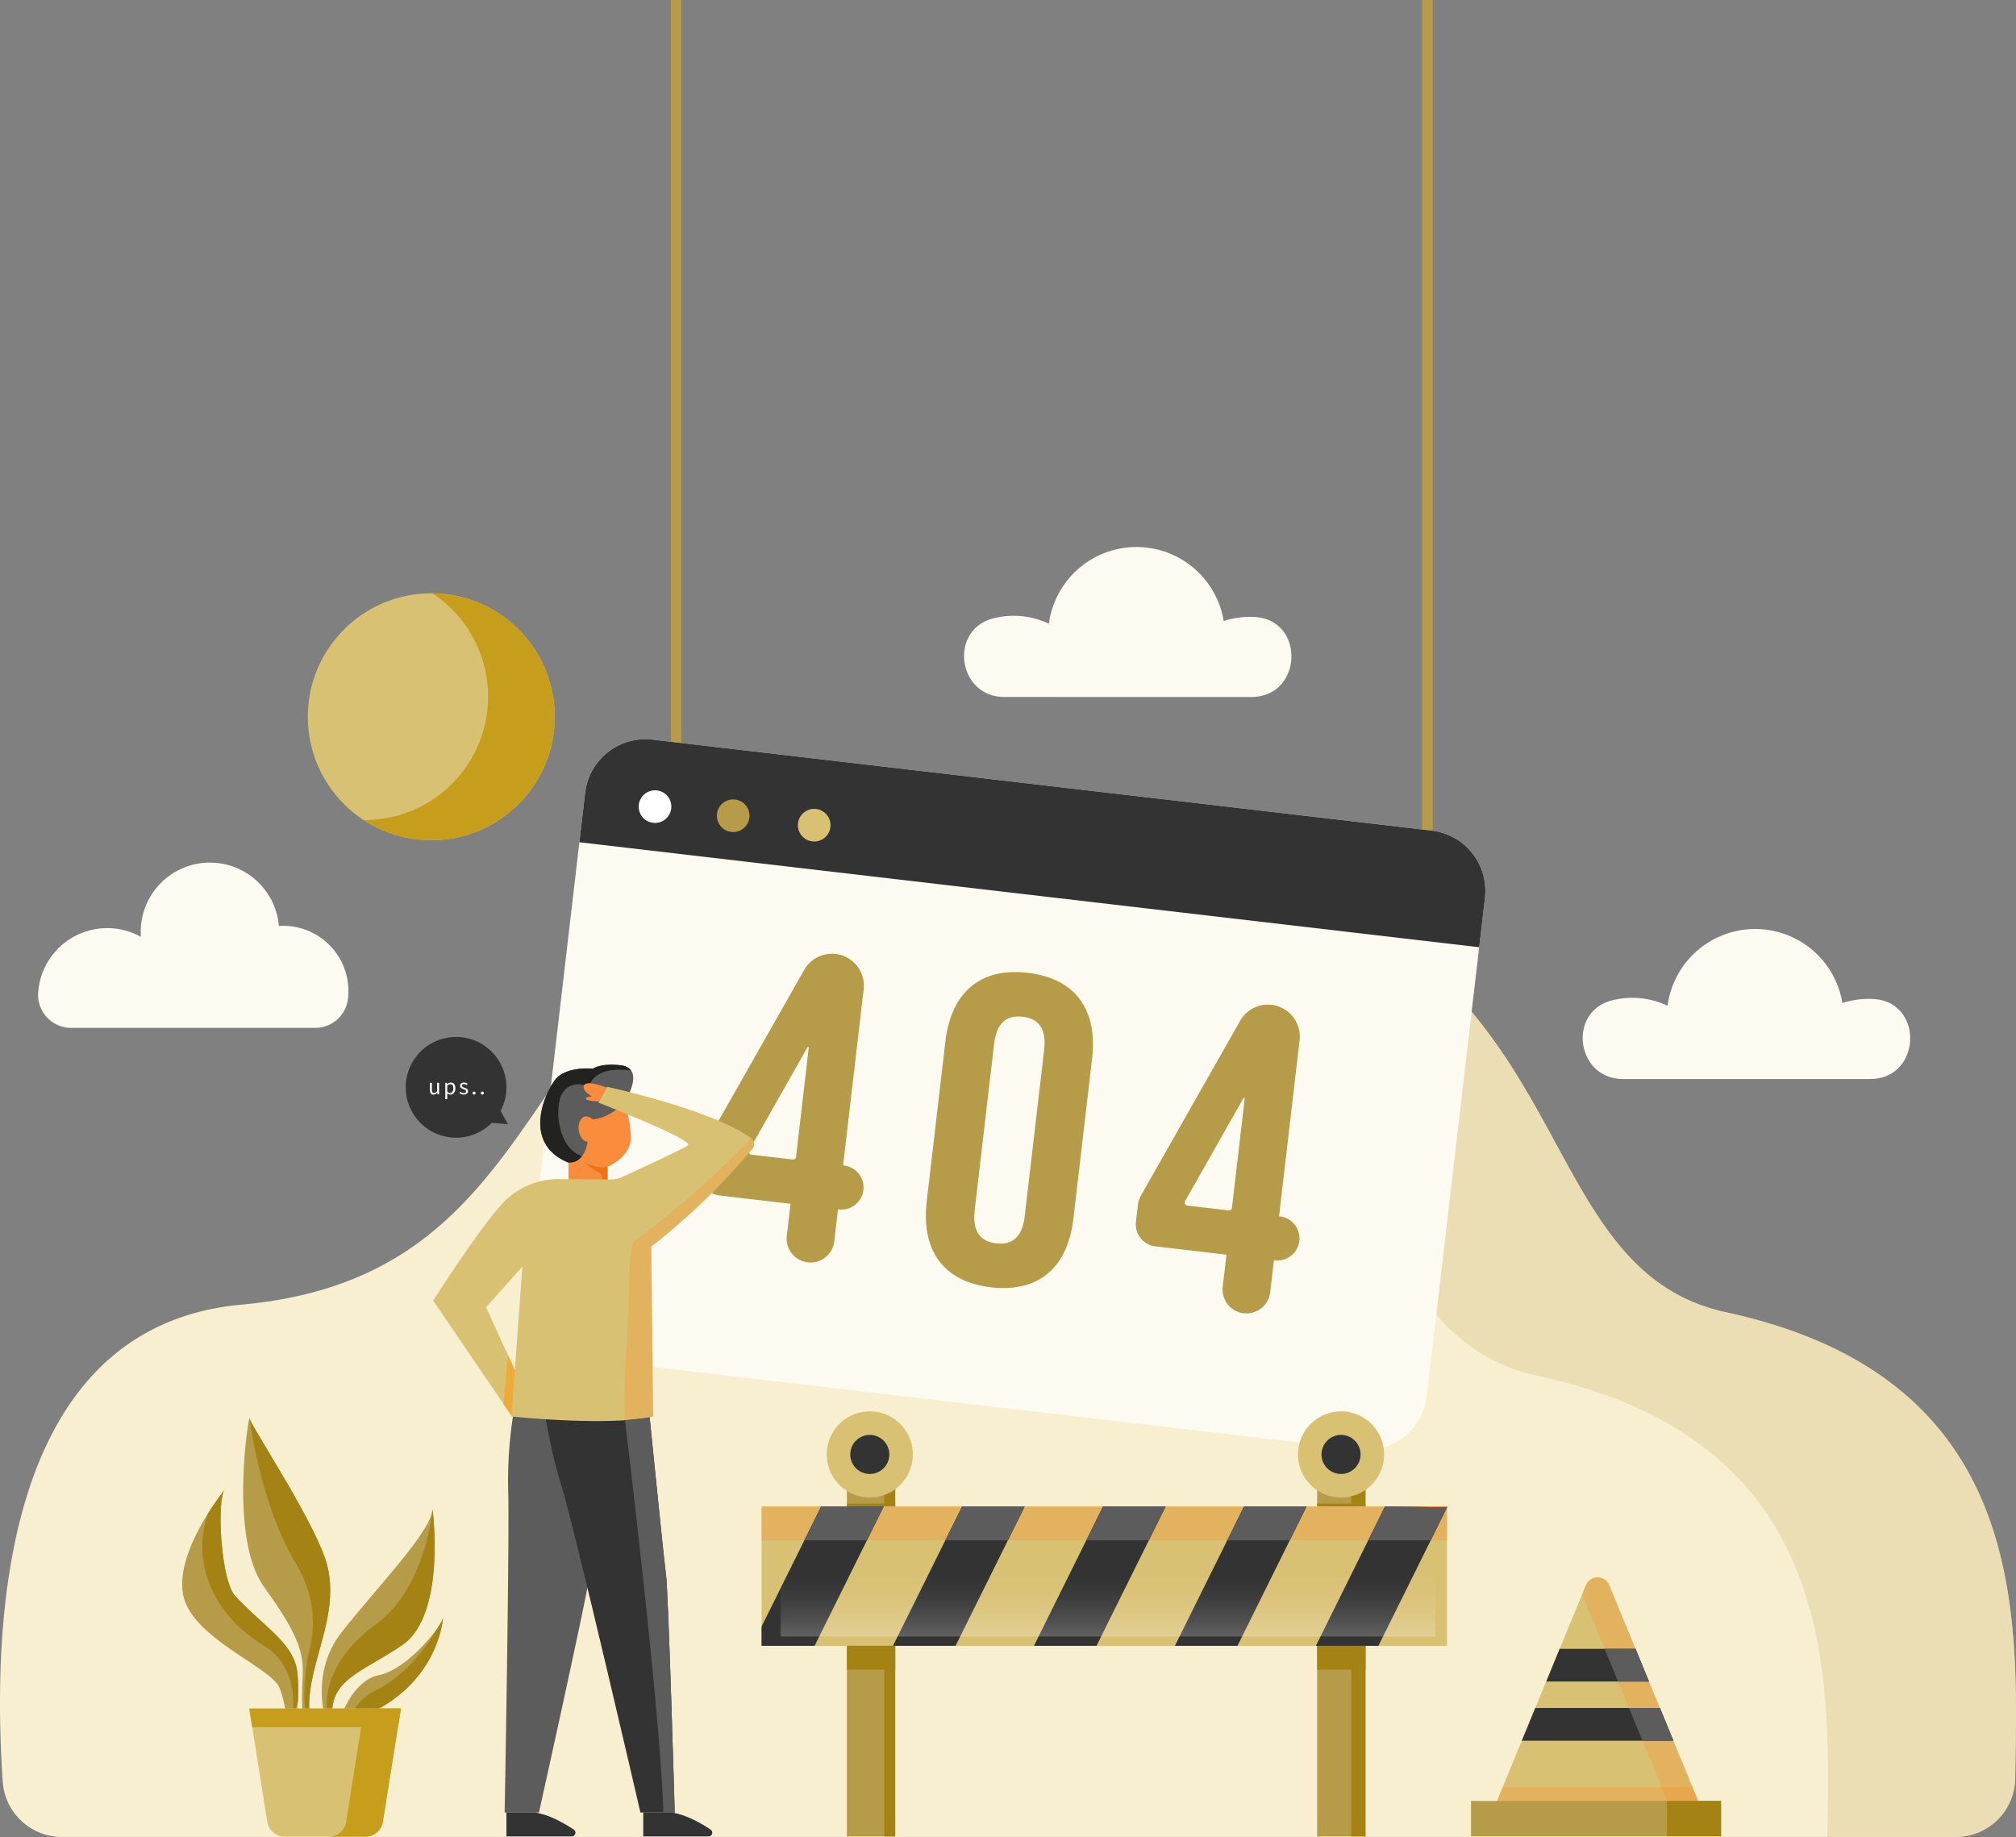 <svg id="_404" data-name="404" xmlns="http://www.w3.org/2000/svg" xmlns:xlink="http://www.w3.org/1999/xlink" width="509.073" height="463.861" viewBox="0 0 509.073 463.861">
  <rect x="0" y="0" width="509.073" height="463.861" fill="#808080" stroke="none"/>
  <defs>
    <linearGradient id="linear-gradient" x1="0.5" y1="1.719" x2="0.5" y2="0.109" gradientUnits="objectBoundingBox">
      <stop offset="0" stop-color="#fff"/>
      <stop offset="0.118" stop-color="#fff" stop-opacity="0.824"/>
      <stop offset="0.3" stop-color="#fff" stop-opacity="0.576"/>
      <stop offset="0.475" stop-color="#fff" stop-opacity="0.373"/>
      <stop offset="0.636" stop-color="#fff" stop-opacity="0.212"/>
      <stop offset="0.783" stop-color="#fff" stop-opacity="0.094"/>
      <stop offset="0.909" stop-color="#fff" stop-opacity="0.024"/>
      <stop offset="1" stop-color="#fff" stop-opacity="0"/>
    </linearGradient>
  </defs>
  <path id="Path_1" data-name="Path 1" d="M527.912,431.407a15,15,0,0,0,15.005-14.76c.627-40.834,3.917-101.065-72.984-117.723C407.7,285.444,444.6,174.851,277,182,156.7,187.127,188.657,288.531,95.116,296.976c-62.244,5.619-62.783,84.342-60.39,120.414A15,15,0,0,0,49.7,431.407Z" transform="translate(-34.043 32.453)" fill="#f8efd1"/>
  <g id="Group_1" data-name="Group 1" transform="translate(179.233 214.119)">
    <path id="Path_2" data-name="Path 2" d="M442.768,298.924C380.538,285.444,417.434,174.851,249.837,182c-28.613,1.22-48.6,7.892-63.727,17.458,5.1-.666,10.5-1.137,16.266-1.383,167.6-7.146,130.7,103.447,192.931,116.927,76.08,16.481,73.672,75.608,73.005,116.407h32.434a15,15,0,0,0,15.005-14.76C516.379,375.813,519.668,315.582,442.768,298.924Z" transform="translate(-186.11 -181.666)" fill="#dfcf9e" opacity="0.55"/>
  </g>
  <g id="Group_5" data-name="Group 5" transform="translate(132.959)">
    <rect id="Rectangle_2" data-name="Rectangle 2" width="2.646" height="193.06" transform="translate(36.443)" fill="#b69c49"/>
    <rect id="Rectangle_3" data-name="Rectangle 3" width="2.646" height="222.717" transform="translate(226.173)" fill="#b69c49"/>
    <g id="Group_4" data-name="Group 4" transform="translate(0 186.663)">
      <path id="Path_3" data-name="Path 3" d="M375.417,181.443,178.646,158.476a15.33,15.33,0,0,0-17,13.449L146.956,297.75a15.329,15.329,0,0,0,13.449,17l196.771,22.968a15.33,15.33,0,0,0,17-13.449l14.686-125.825A15.329,15.329,0,0,0,375.417,181.443Z" transform="translate(-146.851 -158.371)" fill="#fdfaf1"/>
      <path id="Path_4" data-name="Path 4" d="M385.39,210.9l1.453-12.454a15.329,15.329,0,0,0-13.448-17L176.625,158.476a15.33,15.33,0,0,0-17,13.449l-1.454,12.455Z" transform="translate(-144.83 -158.371)" fill="#333"/>
      <g id="Group_2" data-name="Group 2" transform="translate(43.765 54.17)">
        <path id="Path_5" data-name="Path 5" d="M185.392,252.358l24.942-43.947a8.057,8.057,0,0,1,7.942-4.026h0a8.058,8.058,0,0,1,7.07,8.936l-5.188,44.454.222.026a5.585,5.585,0,0,1,4.9,6.193h0a5.584,5.584,0,0,1-6.193,4.9l-.223-.026-.945,8.1a6.028,6.028,0,0,1-6.686,5.29h0a6.029,6.029,0,0,1-5.29-6.688l.944-8.1-17.957-2.1a5.594,5.594,0,0,1-4.907-6.2l.476-4.08A7.256,7.256,0,0,1,185.392,252.358Zm22.873,3.287,3.218-27.568a.176.176,0,0,0-.329-.107l-14.737,26a.738.738,0,0,0,.556,1.1l10.473,1.222A.737.737,0,0,0,208.264,255.646Z" transform="translate(-183.983 -204.331)" fill="#b69c49"/>
        <path id="Path_6" data-name="Path 6" d="M278.787,263.259l24.944-43.947a8.057,8.057,0,0,1,7.942-4.026h0a8.057,8.057,0,0,1,7.068,8.938l-5.188,44.454.222.026a5.582,5.582,0,0,1,4.9,6.193h0a5.581,5.581,0,0,1-6.193,4.9l-.222-.026-.945,8.1a6.029,6.029,0,0,1-6.688,5.29h0a6.03,6.03,0,0,1-5.29-6.688l.945-8.1-17.957-2.1a5.593,5.593,0,0,1-4.907-6.2l.476-4.079A7.233,7.233,0,0,1,278.787,263.259Zm22.874,3.287,3.218-27.568a.176.176,0,0,0-.329-.107l-14.738,26a.738.738,0,0,0,.556,1.1l10.475,1.222A.738.738,0,0,0,301.661,266.547Z" transform="translate(-167.298 -202.383)" fill="#b69c49"/>
        <path id="Path_7" data-name="Path 7" d="M237.336,225.8c1.45-12.421,8.821-18.755,20.8-17.357s17.691,9.259,16.242,21.68L269.666,270.5c-1.451,12.422-8.822,18.756-20.8,17.358s-17.693-9.259-16.243-21.681Zm7.4,42.569c-.647,5.544,1.546,7.937,5.428,8.39s6.567-1.368,7.214-6.914l4.894-41.922c.647-5.544-1.546-7.937-5.429-8.39s-6.567,1.37-7.214,6.915Z" transform="translate(-175.333 -203.629)" fill="#b69c49"/>
      </g>
      <g id="Group_3" data-name="Group 3" transform="translate(28.323 12.896)">
        <path id="Path_8" data-name="Path 8" d="M179.093,173.909a4.119,4.119,0,1,1-3.615-4.568A4.12,4.12,0,0,1,179.093,173.909Z" transform="translate(-170.881 -169.312)" fill="#fff"/>
        <path id="Path_9" data-name="Path 9" d="M195.839,175.864a4.119,4.119,0,1,1-3.614-4.57A4.12,4.12,0,0,1,195.839,175.864Z" transform="translate(-167.89 -168.963)" fill="#b69c49"/>
        <path id="Path_10" data-name="Path 10" d="M213.2,177.89a4.12,4.12,0,1,1-3.615-4.57A4.12,4.12,0,0,1,213.2,177.89Z" transform="translate(-164.789 -168.601)" fill="#d9c174"/>
      </g>
    </g>
  </g>
  <g id="Group_10" data-name="Group 10" transform="translate(102.469 261.871)">
    <path id="Path_11" data-name="Path 11" d="M145.263,299.192a105.872,105.872,0,0,0-2.215,23.832c.4,10.787-.886,81.693-.886,81.693h8.661s12.329-55.534,12.789-59.92,6.663-48.242,6.663-48.242Z" transform="translate(-117.197 -208.894)" fill="#5c5c5c"/>
    <path id="Path_12" data-name="Path 12" d="M149.679,296.048s1.994,15.15,5.383,25.915,20.045,82.844,20.045,82.844h8.661s-1.595-55.534-2.193-59.92-4.983-48.242-4.983-48.242Z" transform="translate(-115.854 -208.984)" fill="#333"/>
    <path id="Path_13" data-name="Path 13" d="M171.853,388.311v6.044H188.34a.946.946,0,0,0,.522-1.734c-2.41-1.605-6.273-3.818-9.862-4.31Z" transform="translate(-111.893 -192.502)" fill="#333"/>
    <path id="Path_14" data-name="Path 14" d="M142.537,388.311v6.044h16.486a.946.946,0,0,0,.523-1.734c-2.411-1.605-6.273-3.818-9.863-4.31Z" transform="translate(-117.13 -192.502)" fill="#333"/>
    <g id="Group_6" data-name="Group 6" transform="translate(33.949 6.977)">
      <path id="Path_15" data-name="Path 15" d="M170.988,237.712s5.67-8.61-.839-9.45c-5-.645-7.055.844-7.055.844s-5.755-.634-8.906,2.1c-2.158,1.872-10.081,16.381,2.73,21.632S167,244.642,167,244.642Z" transform="translate(-149.784 -228.1)" fill="#5c5c5c"/>
      <path id="Path_16" data-name="Path 16" d="M170.149,228.262c-5-.645-7.055.844-7.055.844s-5.755-.634-8.906,2.1c-2.158,1.872-10.081,16.381,2.73,21.632,6.022,2.468,8.609.805,9.661-1.649-12.155,3.418-13.473-11.23-11.468-15.4,2.036-4.236,6.923-2.281,6.923-2.281,1.912-4.811,8.141-4.289,10.709-3.915A3.514,3.514,0,0,0,170.149,228.262Z" transform="translate(-149.784 -228.1)" fill="#222221"/>
      <path id="Path_17" data-name="Path 17" d="M161.926,240.456s-1.68-1.681-2.94,0-.42,5.46,1.68,5.669c0,0-.629,5.461-4.83,5.251v4.41h9.871v-3.36s6.09-2.52,5.88-7.561a27.834,27.834,0,0,0-1.681-8.61S166.546,240.035,161.926,240.456Z" transform="translate(-148.703 -226.643)" fill="#f98d3d"/>
      <path id="Path_18" data-name="Path 18" d="M162.835,251.574c.977.407.806,1.023.85,1.948h1.42v-3.36s-2.393.76-5.9-1.236A15.505,15.505,0,0,0,162.835,251.574Z" transform="translate(-148.101 -224.379)" fill="#ed701b"/>
    </g>
    <path id="Path_19" data-name="Path 19" d="M164.878,233.162s-5.116-2.038-5.714-.509c-.391,1,.6,1.862,1.97,2.733l-1.2.2a.317.317,0,0,0-.153.556c.336.271,1.264.454,3.2.521Z" transform="translate(-114.175 -220.411)" fill="#f98d3d"/>
    <g id="Group_7" data-name="Group 7" transform="translate(6.909 12.556)">
      <path id="Path_20" data-name="Path 20" d="M138.178,281.6l6.856,22.091-.122-1.115.122,1.115,2.314-32.169Z" transform="translate(-124.818 -225.921)" fill="none"/>
      <path id="Path_21" data-name="Path 21" d="M207.17,245.843c-9.756-7.23-36.4-13.01-36.4-13.01l-2.2,4s24.189,9.374,22.592,10.77c-.937.825-12.758,6.241-16.759,8.063a6.358,6.358,0,0,1-2.751.565l-12.247-.07A19.328,19.328,0,0,0,143.62,263.1c-6.214,7.151-16.777,23.711-16.777,23.711l17.793,26.168,1.971,2.89.017-.034-.017.243s.633.07,1.753.173c5.72.53,24.05,1.979,33.754-.078l.269-.061-.46-42.927a166.388,166.388,0,0,0,25.534-24.71A1.793,1.793,0,0,0,207.17,245.843Zm-59.7,58.542-1.736-3.793L140.2,288.511l9.175-10.277-1.649,22.549Z" transform="translate(-126.843 -232.833)" fill="#d9c174"/>
    </g>
    <path id="Path_22" data-name="Path 22" d="M143.033,290.322l1.736,3.793-.842,11.448-.017.035-1.97-2.89Z" transform="translate(-117.237 -210.007)" fill="#efaa3a"/>
    <path id="Path_23" data-name="Path 23" d="M170.465,269.668c-1.648,1.2-1.23,11.814-1.637,18.452-.681,11.116-1.345,20.735-.856,26.936a49.452,49.452,0,0,0,6.823-.856l.269-.061-.46-42.927a166.388,166.388,0,0,0,25.534-24.71,1.793,1.793,0,0,0-.286-2.63A218.537,218.537,0,0,1,170.465,269.668Z" transform="translate(-112.616 -218.305)" fill="#f98d2b" opacity="0.29" style="mix-blend-mode: multiply;isolation: isolate"/>
    <path id="Path_24" data-name="Path 24" d="M178.311,343.523c-.431-3.165-2.835-26.878-4.139-39.838l-6.224.685s9.08,74.647,9.677,99.073H180.5S178.91,347.909,178.311,343.523Z" transform="translate(-112.591 -207.62)" fill="#5c5c5c"/>
    <g id="Group_9" data-name="Group 9">
      <path id="Path_25" data-name="Path 25" d="M146.793,244.194l-1.875-3.364a12.717,12.717,0,1,0-2.2,2.994Z" transform="translate(-120.981 -222.18)" fill="#333"/>
      <g id="Group_8" data-name="Group 8" transform="translate(6.097 11.488)">
        <path id="Path_26" data-name="Path 26" d="M126.154,231.988h.494v1.771c0,.542.161.774.543.774.3,0,.507-.148.781-.488v-2.058h.489v2.9h-.405l-.041-.454H128a1.221,1.221,0,0,1-.954.526c-.615,0-.889-.395-.889-1.133Z" transform="translate(-126.154 -231.916)" fill="#fff"/>
        <path id="Path_27" data-name="Path 27" d="M129.936,235.141v.978h-.49V232h.407l.041.334h.018a1.5,1.5,0,0,1,.925-.405c.745,0,1.144.579,1.144,1.479,0,.984-.591,1.563-1.253,1.563a1.341,1.341,0,0,1-.805-.335Zm.71-.583c.477,0,.829-.436.829-1.152,0-.638-.215-1.068-.763-1.068a1.218,1.218,0,0,0-.776.394v1.522A1.146,1.146,0,0,0,130.646,234.558Z" transform="translate(-125.566 -231.927)" fill="#fff"/>
        <path id="Path_28" data-name="Path 28" d="M132.731,234.241a1.3,1.3,0,0,0,.852.347c.382,0,.573-.2.573-.454,0-.3-.345-.429-.662-.548-.411-.15-.864-.347-.864-.834,0-.467.37-.824,1-.824a1.453,1.453,0,0,1,.9.328l-.232.31a1.079,1.079,0,0,0-.662-.256c-.364,0-.53.2-.53.417,0,.269.316.376.644.5.417.156.883.329.883.877,0,.47-.376.865-1.062.865a1.742,1.742,0,0,1-1.08-.4Z" transform="translate(-125.023 -231.927)" fill="#fff"/>
        <path id="Path_29" data-name="Path 29" d="M135.656,233.87a.376.376,0,1,1-.357.382A.361.361,0,0,1,135.656,233.87Z" transform="translate(-124.52 -231.58)" fill="#fff"/>
        <path id="Path_30" data-name="Path 30" d="M137.421,233.87a.376.376,0,1,1-.357.382A.361.361,0,0,1,137.421,233.87Z" transform="translate(-124.205 -231.58)" fill="#fff"/>
      </g>
    </g>
  </g>
  <g id="Group_17" data-name="Group 17" transform="translate(46.006 358.011)">
    <g id="Group_16" data-name="Group 16">
      <g id="Group_11" data-name="Group 11" transform="translate(15.395)">
        <path id="Path_31" data-name="Path 31" d="M104.3,382.419s-2.67-2.494-.878-11.951,6.336-18.54,4.108-28.8-19.713-36.13-19.772-37.851-5.393,30.1,3.648,42.63,10.129,16.882,9.727,23.473.093,11.9,1.084,13.432Z" transform="translate(-86.139 -303.749)" fill="#b69c49"/>
        <path id="Path_32" data-name="Path 32" d="M102.4,363.386c-1.051,4.218-1.685,14.8-.006,17.33.157.236.383.1.662-.335-.512-1.749-.847-4.814.12-9.924,1.792-9.457,6.336-18.54,4.108-28.8s-19.713-36.13-19.772-37.851c0,0,2.634,21.554,11.507,36.391C105.369,350.817,103.449,359.167,102.4,363.386Z" transform="translate(-85.894 -303.739)" fill="#a58214"/>
      </g>
      <g id="Group_12" data-name="Group 12" transform="translate(35.237 23.078)">
        <path id="Path_33" data-name="Path 33" d="M104.478,378.263s-5.137-12.824,3.569-23.926,22.625-25.36,22.9-31.008c0,0,3.578,26.815-7.752,34.406s-19.276,8.8-17.312,20.48Z" transform="translate(-102.973 -323.329)" fill="#b69c49"/>
        <path id="Path_34" data-name="Path 34" d="M116.517,352.344c-12.633,9.2-13.666,19.788-11.705,24.7a1.247,1.247,0,0,0,.822.74c-1.694-11.273,6.187-12.555,17.374-20.05,11.33-7.59,7.752-34.406,7.752-34.406S129.151,343.149,116.517,352.344Z" transform="translate(-102.783 -323.329)" fill="#a58214"/>
      </g>
      <g id="Group_14" data-name="Group 14" transform="translate(0 17.973)">
        <path id="Path_35" data-name="Path 35" d="M101.372,379.326a44.831,44.831,0,0,0,.771-14.121c-.877-7.331-8.535-11.455-15.689-19.2-3.682-3.984-4.771-25.051-2.488-27.009,0,0-12.633,15.309-10.684,26.518s22.557,18.494,24.464,23.91a30.063,30.063,0,0,1,1.75,9.963Z" transform="translate(-73.077 -318.998)" fill="#b69c49"/>
        <g id="Group_13" data-name="Group 13" transform="translate(5.089)">
          <path id="Path_36" data-name="Path 36" d="M78.924,324.98c-4.175,11.307.1,25,13.975,33.506,10.211,6.261,6.959,19.281,6.959,19.281l1.668-5.137a40.783,40.783,0,0,0-.154-7.47c-.877-7.331-8.535-11.455-15.689-19.2-3.551-3.842-4.689-23.57-2.718-26.723A67.711,67.711,0,0,0,78.924,324.98Z" transform="translate(-77.394 -318.955)" fill="#a58214"/>
          <path id="Path_37" data-name="Path 37" d="M82.12,319.283c.144-.18.23-.285.23-.285A1.271,1.271,0,0,0,82.12,319.283Z" transform="translate(-76.55 -318.998)" fill="#a58214"/>
        </g>
      </g>
      <g id="Group_15" data-name="Group 15" transform="translate(39.386 50.566)">
        <path id="Path_38" data-name="Path 38" d="M106.493,373.537s2.961-10.986,10.284-12.464,15.731-12.3,16.186-14.422C132.963,346.651,131.728,367.058,106.493,373.537Z" transform="translate(-106.493 -346.651)" fill="#b69c49"/>
        <path id="Path_39" data-name="Path 39" d="M115.926,364.7c-4.487,2.243-6.353,5.26-7.015,8,22.467-7.225,23.62-26.054,23.62-26.054a8.129,8.129,0,0,1-1.142,2.146C129.186,352.657,123.851,360.742,115.926,364.7Z" transform="translate(-106.061 -346.651)" fill="#a58214"/>
      </g>
    </g>
    <path id="Path_40" data-name="Path 40" d="M125.742,366.03h-38.3l4.548,28.606A4.469,4.469,0,0,0,96.4,398.4h20.378a4.468,4.468,0,0,0,4.413-3.767Z" transform="translate(-70.51 -292.623)" fill="#d9c174"/>
    <path id="Path_41" data-name="Path 41" d="M124.99,370.763l.753-4.733h-38.3l.752,4.733Z" transform="translate(-70.51 -292.623)" fill="#c79e1c"/>
    <path id="Path_42" data-name="Path 42" d="M113.423,366.03l-4.548,28.606a4.469,4.469,0,0,1-4.413,3.767h9.278a4.468,4.468,0,0,0,4.413-3.767L122.7,366.03Z" transform="translate(-67.47 -292.623)" fill="#c79e1c"/>
  </g>
  <g id="Group_22" data-name="Group 22" transform="translate(192.305 354.781)">
    <rect id="Rectangle_4" data-name="Rectangle 4" width="173.099" height="35.195" transform="translate(0 25.623)" fill="#d9c174"/>
    <rect id="Rectangle_5" data-name="Rectangle 5" width="173.099" height="8.543" transform="translate(0 25.623)" fill="#f98d2b" opacity="0.29" style="mix-blend-mode: multiply;isolation: isolate"/>
    <path id="Path_43" data-name="Path 43" d="M210.615,322.747h15.8l-4.235,8.546H206.372Z" transform="translate(-195.564 -297.125)" fill="#f77e2d"/>
    <path id="Path_44" data-name="Path 44" d="M240.813,322.747h15.8l-4.235,8.546h-15.8Z" transform="translate(-190.168 -297.125)" fill="#f77e2d"/>
    <path id="Path_45" data-name="Path 45" d="M271.012,322.747h15.8l-4.234,8.546h-15.8Z" transform="translate(-184.773 -297.125)" fill="#f77e2d"/>
    <path id="Path_46" data-name="Path 46" d="M301.212,322.747H317l-4.235,8.546h-15.79Z" transform="translate(-179.378 -297.125)" fill="#f77e2d"/>
    <path id="Path_47" data-name="Path 47" d="M347.082,322.747v.238l-4.124,8.308H327.176l4.235-8.546Z" transform="translate(-173.983 -297.125)" fill="#f77e2d"/>
    <rect id="Rectangle_6" data-name="Rectangle 6" width="12.203" height="48.123" transform="translate(21.547 60.82)" fill="#b69c49"/>
    <rect id="Rectangle_7" data-name="Rectangle 7" width="2.772" height="48.123" transform="translate(30.978 60.82)" fill="#a58214"/>
    <rect id="Rectangle_8" data-name="Rectangle 8" width="12.203" height="48.123" transform="translate(140.297 60.82)" fill="#b69c49"/>
    <rect id="Rectangle_9" data-name="Rectangle 9" width="3.608" height="48.123" transform="translate(148.892 60.82)" fill="#a58214"/>
    <rect id="Rectangle_10" data-name="Rectangle 10" width="12.203" height="6.06" transform="translate(21.547 60.783)" fill="#a58214"/>
    <rect id="Rectangle_11" data-name="Rectangle 11" width="12.203" height="6.06" transform="translate(140.297 60.783)" fill="#a58214"/>
    <rect id="Rectangle_12" data-name="Rectangle 12" width="12.203" height="5.465" transform="translate(21.547 20.123)" fill="#b69c49"/>
    <rect id="Rectangle_13" data-name="Rectangle 13" width="2.772" height="5.465" transform="translate(30.978 20.123)" fill="#a58214"/>
    <rect id="Rectangle_14" data-name="Rectangle 14" width="12.203" height="5.465" transform="translate(140.297 20.123)" fill="#b69c49"/>
    <rect id="Rectangle_15" data-name="Rectangle 15" width="3.608" height="5.465" transform="translate(148.892 20.123)" fill="#a58214"/>
    <rect id="Rectangle_16" data-name="Rectangle 16" width="12.203" height="0.688" transform="translate(21.547 24.904)" fill="#a58214"/>
    <rect id="Rectangle_17" data-name="Rectangle 17" width="12.203" height="0.688" transform="translate(140.297 24.904)" fill="#a58214"/>
    <g id="Group_19" data-name="Group 19" transform="translate(0 25.623)">
      <g id="Group_18" data-name="Group 18">
        <path id="Path_48" data-name="Path 48" d="M228.052,322.747l-17.457,35.195H197.2v-4.855l15.051-30.339Z" transform="translate(-197.202 -322.747)" fill="#333"/>
        <path id="Path_49" data-name="Path 49" d="M242.817,322.747,225.36,357.942h15.8l17.457-35.195Z" transform="translate(-192.172 -322.747)" fill="#333"/>
        <path id="Path_50" data-name="Path 50" d="M288.815,322.747l-17.457,35.195h-15.8l17.457-35.195Z" transform="translate(-186.777 -322.747)" fill="#333"/>
        <path id="Path_51" data-name="Path 51" d="M319.006,322.747l-17.449,35.195h-15.8l17.457-35.195Z" transform="translate(-181.382 -322.747)" fill="#333"/>
        <path id="Path_52" data-name="Path 52" d="M333.415,322.747l-17.457,35.195h15.79l17.338-34.957Z" transform="translate(-175.987 -322.747)" fill="#333"/>
      </g>
    </g>
    <g id="Group_21" data-name="Group 21" transform="translate(10.808 25.623)">
      <g id="Group_20" data-name="Group 20">
        <path id="Path_53" data-name="Path 53" d="M226.414,322.747l-4.235,8.546H206.372l4.243-8.546Z" transform="translate(-206.372 -322.747)" fill="#5c5c5c"/>
        <path id="Path_54" data-name="Path 54" d="M256.612,322.747l-4.235,8.546h-15.8l4.235-8.546Z" transform="translate(-200.975 -322.747)" fill="#5c5c5c"/>
        <path id="Path_55" data-name="Path 55" d="M286.811,322.747l-4.234,8.546h-15.8l4.235-8.546Z" transform="translate(-195.581 -322.747)" fill="#5c5c5c"/>
        <path id="Path_56" data-name="Path 56" d="M317,322.747l-4.235,8.546h-15.79l4.235-8.546Z" transform="translate(-190.186 -322.747)" fill="#5c5c5c"/>
        <path id="Path_57" data-name="Path 57" d="M347.082,322.985l-4.124,8.308H327.176l4.235-8.546Z" transform="translate(-184.791 -322.747)" fill="#5c5c5c"/>
      </g>
    </g>
    <rect id="Rectangle_18" data-name="Rectangle 18" width="165.292" height="17.604" transform="translate(4.824 40.849)" opacity="0.55" fill="url(#linear-gradient)" style="mix-blend-mode: overlay;isolation: isolate"/>
    <circle id="Ellipse_1" data-name="Ellipse 1" cx="10.88" cy="10.88" r="10.88" transform="matrix(0.987, -0.161, 0.161, 0.987, 14.844, 3.496)" fill="#d9c174"/>
    <path id="Path_58" data-name="Path 58" d="M226.069,312.349a4.931,4.931,0,1,0-4.931,4.93A4.931,4.931,0,0,0,226.069,312.349Z" transform="translate(-193.807 -299.863)" fill="#333"/>
    <circle id="Ellipse_2" data-name="Ellipse 2" cx="10.88" cy="10.88" r="10.88" transform="matrix(0.987, -0.161, 0.161, 0.987, 133.841, 3.496)" fill="#d9c174"/>
    <path id="Path_59" data-name="Path 59" d="M327.029,312.349a4.931,4.931,0,1,0-4.93,4.93A4.931,4.931,0,0,0,327.029,312.349Z" transform="translate(-175.771 -299.863)" fill="#333"/>
  </g>
  <g id="Group_25" data-name="Group 25" transform="translate(371.449 398.289)">
    <path id="Path_60" data-name="Path 60" d="M408.061,399.626H352.932l8.432-20.441v-.012l3.392-8.247.934-2.262,1.523-3.68.312-.75,3.391-8.248.624-1.5,6.01-14.593a3.188,3.188,0,0,1,5.894,0l6.01,14.593.624,1.5,3.391,8.248.312.75,1.522,3.68.935,2.262,3.392,8.247v.012Z" transform="translate(-348.527 -337.922)" fill="#d9c174"/>
    <path id="Path_61" data-name="Path 61" d="M356.546,382.838l-3.612,8.764h55.132l-3.612-8.764Z" transform="translate(-348.527 -329.898)" fill="#f98d2b" opacity="0.29" style="mix-blend-mode: multiply;isolation: isolate"/>
    <rect id="Rectangle_19" data-name="Rectangle 19" width="63.141" height="8.926" transform="translate(0 56.464)" fill="#b69c49"/>
    <rect id="Rectangle_20" data-name="Rectangle 20" width="13.642" height="8.926" transform="translate(49.499 56.464)" fill="#a58214"/>
    <g id="Group_24" data-name="Group 24" transform="translate(12.837 0.006)">
      <path id="Path_62" data-name="Path 62" d="M402.3,394.382h-7.8l-6.264-15.193v-.011l-3.391-8.248-.935-2.261-1.523-3.681-.311-.75-3.391-8.248-.623-1.5-5.053-12.286.946-2.307a3.188,3.188,0,0,1,5.894,0l6.01,14.593.624,1.5,3.391,8.248.312.75,1.522,3.681.935,2.261,3.392,8.248v.011Z" transform="translate(-357.777 -337.927)" fill="#f98d2b" opacity="0.29" style="mix-blend-mode: multiply;isolation: isolate"/>
      <g id="Group_23" data-name="Group 23" transform="translate(0 18.059)">
        <path id="Path_63" data-name="Path 63" d="M391.257,361.5H365.313l3.392-8.248h19.161Z" transform="translate(-359.153 -353.249)" fill="#333"/>
        <path id="Path_64" data-name="Path 64" d="M398.35,374.172v.012H360.086v-.012l3.392-8.248h31.481Z" transform="translate(-360.086 -350.985)" fill="#333"/>
        <path id="Path_65" data-name="Path 65" d="M389.02,361.5h-7.8l-3.391-8.248h7.8Z" transform="translate(-356.916 -353.249)" fill="#5c5c5c"/>
        <path id="Path_66" data-name="Path 66" d="M394.247,374.172v.012h-7.8v-.012l-3.391-8.248h7.8Z" transform="translate(-355.983 -350.985)" fill="#5c5c5c"/>
      </g>
    </g>
  </g>
  <g id="Group_26" data-name="Group 26" transform="translate(9.617 138.129)">
    <path id="Path_67" data-name="Path 67" d="M112.161,226.531a8.288,8.288,0,0,0,8.256-7.072,16.467,16.467,0,0,0-16.3-18.691c-.374,0-.741.016-1.109.041a17.475,17.475,0,0,0-34.888,1.478c0,.428.02.851.051,1.272a17.477,17.477,0,0,0-25.941,14c0,.07-.009.139-.013.209a8.329,8.329,0,0,0,8.347,8.766Z" transform="translate(-42.203 -105.114)" fill="#fdfaf1"/>
    <path id="Path_68" data-name="Path 68" d="M445.691,236.914c13.01,0,13.731-19.58.737-20.211-.356-.017-.713-.026-1.071-.026a21.708,21.708,0,0,0-6.649,1.041,22.323,22.323,0,0,0-44.154.7,20.665,20.665,0,0,0-14.029-1.364c-11.376,2.93-8.988,19.855,2.759,19.855Z" transform="translate(16.914 -102.573)" fill="#fdfaf1"/>
    <path id="Path_69" data-name="Path 69" d="M313.13,155.063c13.006,0,13.726-19.574.735-20.205-.355-.016-.712-.026-1.071-.026a21.7,21.7,0,0,0-6.646,1.041,22.316,22.316,0,0,0-44.14.7,20.662,20.662,0,0,0-14.026-1.363c-11.373,2.929-8.985,19.85,2.758,19.85Z" transform="translate(-6.763 -117.193)" fill="#fdfaf1"/>
    <circle id="Ellipse_3" data-name="Ellipse 3" cx="31.181" cy="31.181" r="31.181" transform="translate(68.112 11.686)" fill="#d9c174"/>
    <path id="Path_70" data-name="Path 70" d="M129.293,127.113a31.178,31.178,0,0,1-17.1,57.253c-.086,0-.17-.006-.256-.007a31.177,31.177,0,1,0,17.353-57.245Z" transform="translate(-29.745 -115.421)" fill="#c79e1c"/>
  </g>
</svg>
